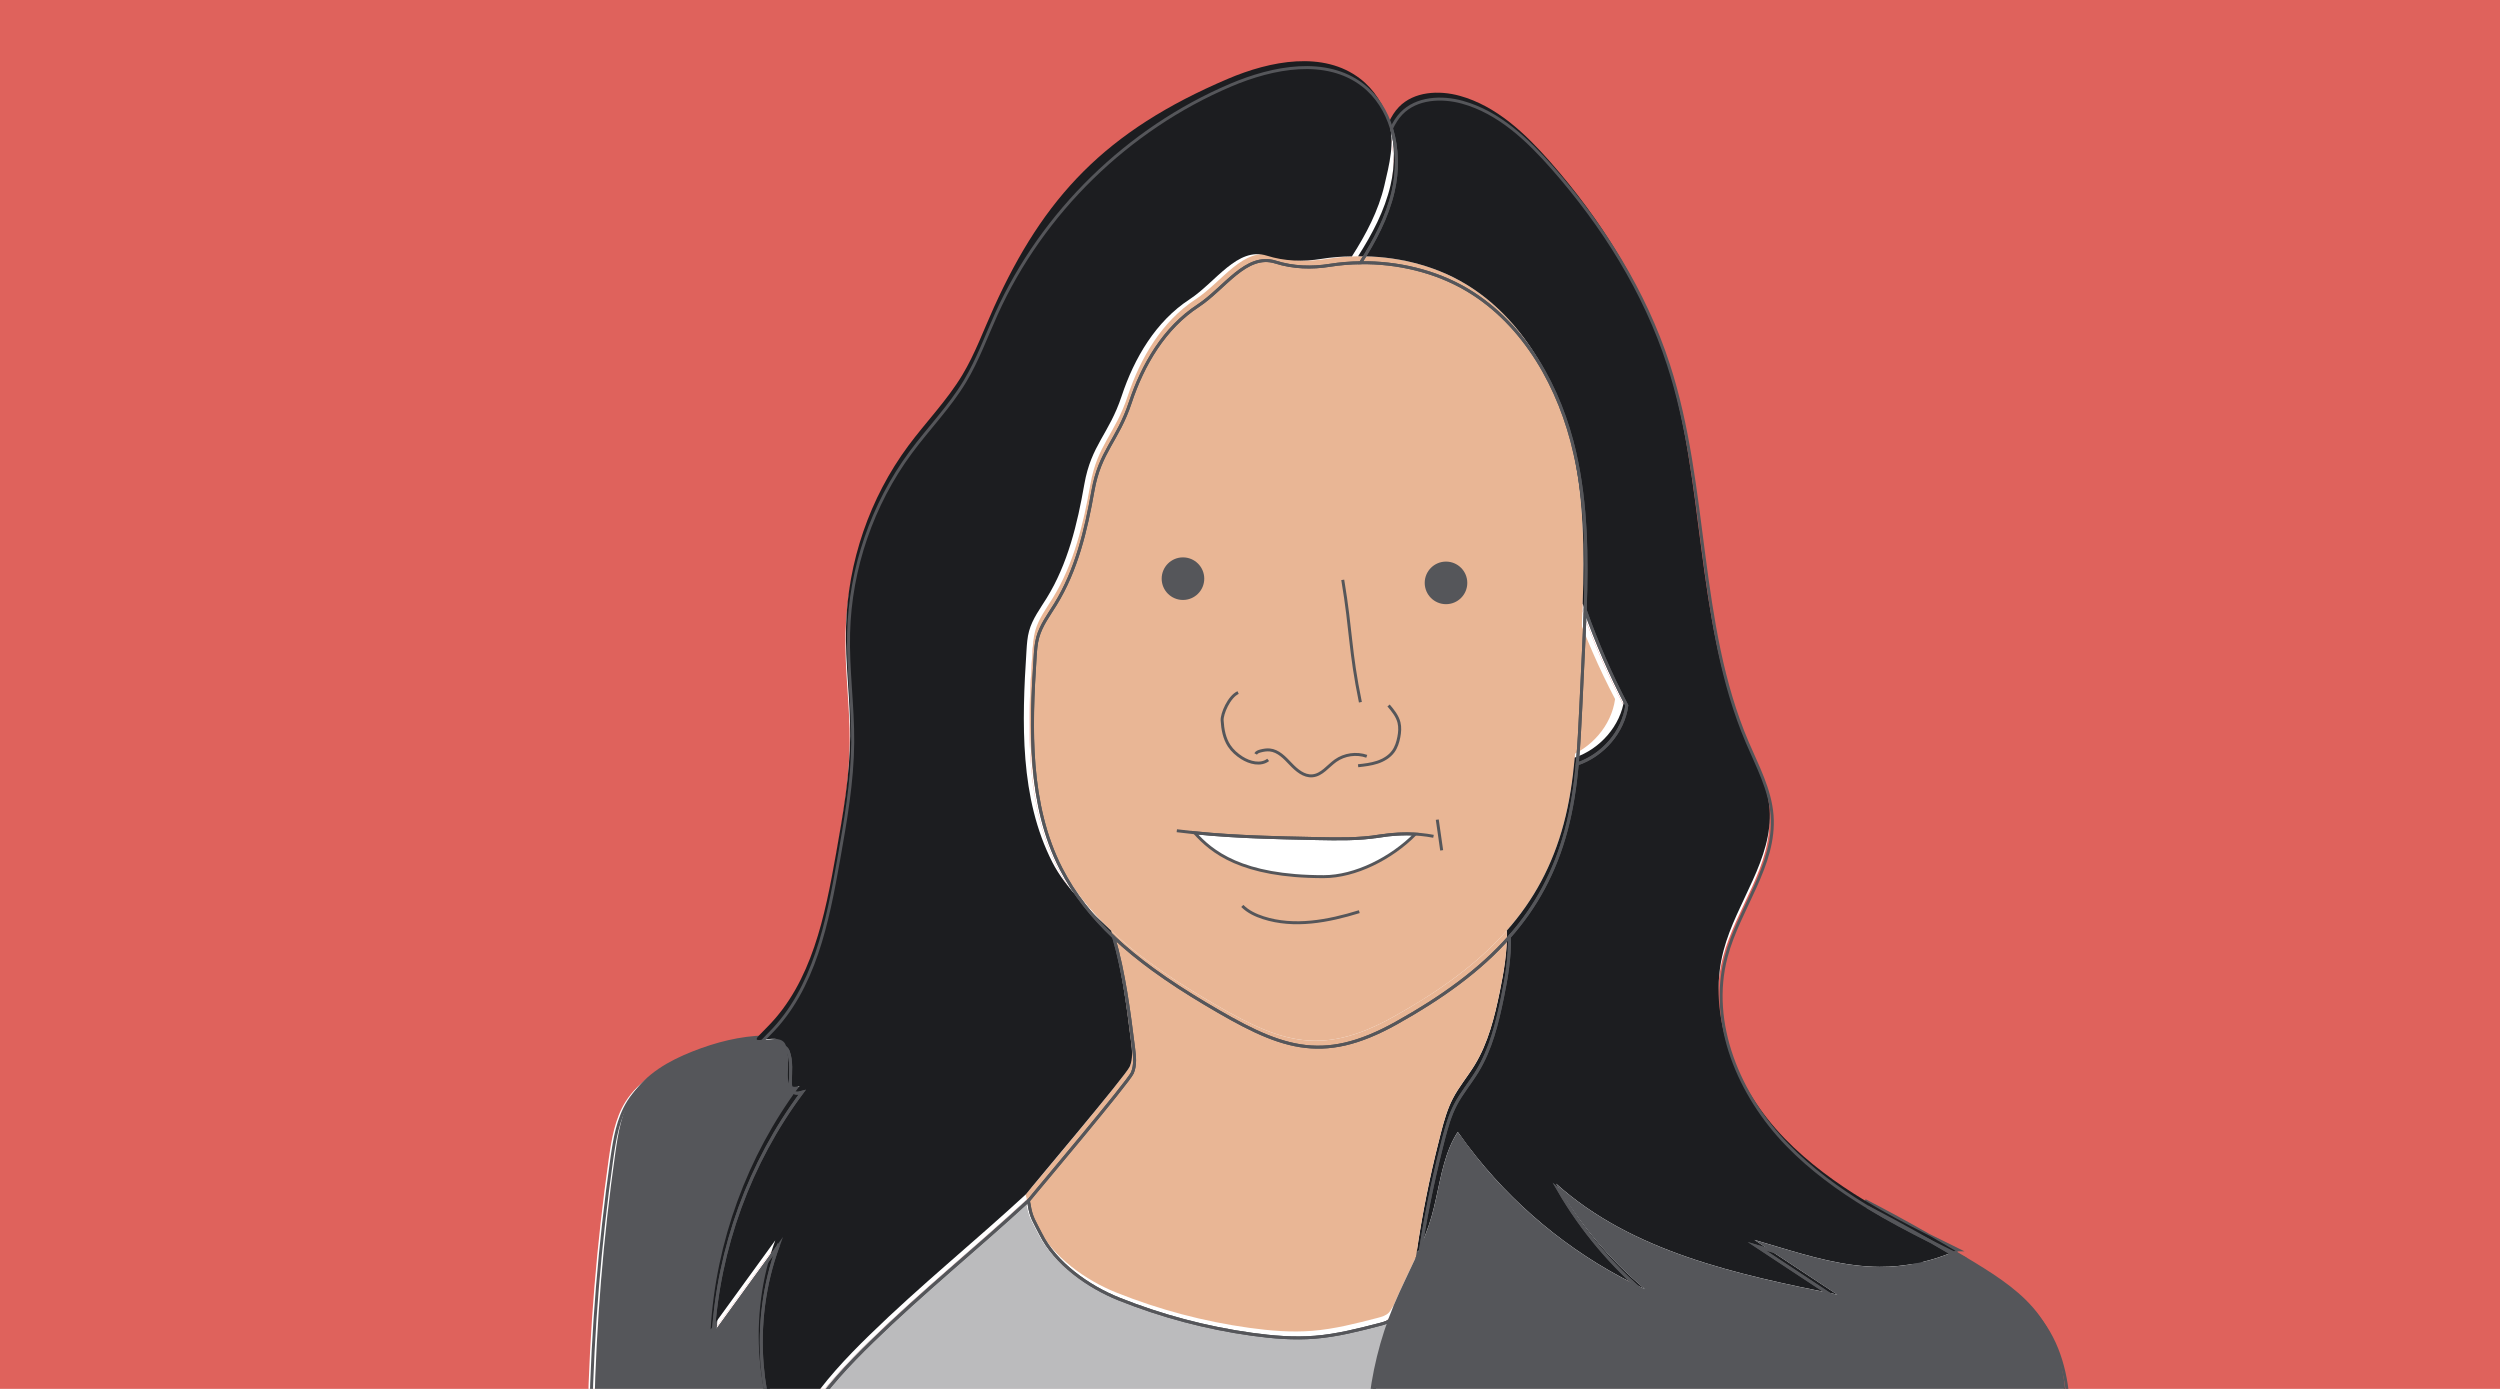 <?xml version="1.0" encoding="UTF-8"?>
<svg id="Layer_1" xmlns="http://www.w3.org/2000/svg" xmlns:xlink="http://www.w3.org/1999/xlink" version="1.1" viewBox="0 0 841.89 467.72">
  <!-- Generator: Adobe Illustrator 29.0.0, SVG Export Plug-In . SVG Version: 2.1.0 Build 186)  -->
  <defs>
    <style>
      .st0, .st1 {
        fill: none;
      }

      .st2 {
        fill: #bbbbbd;
      }

      .st3 {
        fill: #e9b695;
      }

      .st4 {
        fill: #55565a;
      }

      .st5 {
        fill: #df625c;
      }

      .st6 {
        fill: #fff;
      }

      .st7 {
        fill: #1c1d20;
      }

      .st8 {
        clip-path: url(#clippath);
      }

      .st1 {
        stroke: #55565a;
        stroke-miterlimit: 10;
      }
    </style>
    <clipPath id="clippath">
      <rect class="st0" width="841.89" height="467.72"/>
    </clipPath>
  </defs>
  <g class="st8">
    <rect class="st5" width="841.89" height="467.72"/>
    <g>
      <path class="st6" d="M659.23,423.05c-3.31-1.62-6.63-3.26-9.94-4.92,3.04,1.74,6.06,3.5,9.07,5.29.29-.13.58-.24.86-.37Z"/>
      <path class="st6" d="M531.31,238.26c-.3,6.33-.61,12.69-1.19,19.01,8.54-2.89,15.45-10.69,16.68-19.69-5.43-10.36-10.11-21.11-14.01-32.13-.17,4.81-.39,9.61-.61,14.4-.29,6.14-.58,12.27-.87,18.41Z"/>
      <path class="st6" d="M529.31,152.6c-4.97-21.96-16.78-43.33-36.1-54.88-10.92-6.53-23.87-9.41-36.07-9.25-1.74.02-3.46.1-5.17.24-1.74.15-3.47.35-5.16.62-6.11.99-12.39.79-18.29-1.08-9.94-3.15-17.21,8.91-26.09,14.72-11.31,7.4-18.59,19.74-22.84,32.56-4.25,12.83-10.23,16.41-12.57,29.72s-5.55,26.75-12.64,38.25c-2.21,3.59-4.83,7.04-5.95,11.11-.59,2.14-.74,4.37-.88,6.59-1.57,24.2-2.32,49.71,8.71,71.31,4.47,8.75,10.62,16.33,17.74,23.06,4.14,3.91,8.61,7.54,13.27,10.93,5.63,4.1,11.52,7.87,17.45,11.41,25.13,14.99,39.03,20.8,64.46,6.61,7.73-4.31,14.69-8.73,20.9-13.38,6.55-4.9,12.26-10.06,17.17-15.63,9.05-10.25,15.38-21.91,19.13-35.93,1.95-7.3,3.04-14.78,3.74-22.31.58-6.32.89-12.68,1.19-19.01.29-6.14.58-12.27.87-18.41.23-4.79.45-9.59.61-14.4.61-17.76.43-35.58-3.48-52.86Z"/>
      <path class="st6" d="M627.86,406.46c6.93,4.2,14.16,8.01,21.43,11.67-7.06-4.04-14.2-7.94-21.43-11.67Z"/>
      <path class="st6" d="M647.43,427.69c-.25-.13-.5-.27-.76-.4-.41.09-.82.17-1.22.25.66.05,1.32.11,1.98.15Z"/>
      <path class="st6" d="M649.29,418.13c-7.28-3.66-14.5-7.47-21.43-11.67-9.8-5.94-19.02-12.67-27-20.88-16.2-16.67-26.56-40.94-20.6-63.4,4.31-16.27,16.71-30.78,15.46-47.56-.65-8.69-4.94-16.61-8.36-24.63-17.04-39.96-13.1-85.94-26.56-127.24-7.97-24.48-21.94-46.75-38.94-66.09-8.41-9.57-18.14-18.81-30.41-22.22-7.05-1.96-15.47-1.51-20.55,3.76-1.42,1.47-2.47,3.2-3.34,5.05,2.06,6.78,2.16,14.36.53,21.29-2.01,8.6-6.16,16.44-10.94,23.93,12.2-.15,25.15,2.73,36.07,9.25,19.32,11.55,31.13,32.93,36.1,54.88,3.91,17.28,4.1,35.09,3.48,52.86,3.91,11.02,8.58,21.77,14.01,32.13-1.23,9-8.15,16.79-16.68,19.69-.69,7.53-1.78,15.01-3.74,22.31-3.75,14.02-10.08,25.68-19.13,35.93.21,6.84-.98,13.79-2.37,20.54-1.76,8.58-3.9,17.26-8.46,24.74-2.34,3.84-5.29,7.31-7.36,11.3-1.85,3.57-2.95,7.48-3.97,11.37-.23.89-.45,1.78-.67,2.66-3.16,12.42-5.68,25-7.53,37.68.12.1.23.21.35.31,1.83-4.07,3.49-8.2,4.71-12.49,2.18-7.67,3.09-16.08,6.13-23.28.74-1.75,1.6-3.43,2.64-5.01,2.01,2.88,4.12,5.69,6.32,8.43,15.17,18.9,34.71,34.3,56.7,44.5-11.94-9.97-22.11-22.05-29.9-35.51,25.54,22.99,60.99,30.6,94.69,37.36-9.31-6.14-18.62-12.29-27.93-18.43,2.49.74,4.98,1.49,7.47,2.23,11.35,3.39,22.9,6.81,34.75,6.86,4.23.02,8.46-.42,12.61-1.26.41-.08.82-.16,1.22-.25,4.02-.9,7.94-2.2,11.7-3.87-3.01-1.79-6.03-3.56-9.07-5.29Z"/>
      <path class="st6" d="M476.66,425.43c.2-.43.4-.87.59-1.31-.12-.1-.23-.21-.35-.31-.08.54-.17,1.08-.24,1.62Z"/>
      <path class="st6" d="M460.57,476.76c1.06-12.02,3.96-23.87,8.59-35.01-.56.78-.92,1.7-1.57,2.4-.97,1.06-2.44,1.46-3.83,1.82-7.24,1.87-14.51,3.75-21.96,4.35-7.09.57-14.23-.02-21.27-1-15.31-2.13-30.36-6.13-44.71-11.86-10.3-4.12-21.48-12.01-26.4-21.95-2.06-4.16-3.22-5.42-3.9-10.02-.06-.4-.11-.8-.17-1.2-17.68,16.31-35.47,30.64-52.7,47.43-7.87,7.67-15.57,15.84-21.47,25.03h189.39Z"/>
      <path class="st6" d="M507.26,315.51c-4.91,5.57-10.62,10.73-17.17,15.63-6.21,4.65-13.18,9.06-20.9,13.38-25.43,14.19-39.32,8.38-64.46-6.61-5.93-3.54-11.83-7.31-17.45-11.41-4.66-3.4-9.13-7.02-13.27-10.93,3.51,12.15,5.13,24.79,6.7,37.35.35,2.8.68,5.75-.41,8.35-1.26,3-32.26,39.82-34.96,43.02-.26.31.11.8.17,1.2.68,4.6,1.84,5.86,3.9,10.02,4.92,9.94,16.1,17.83,26.4,21.95,14.35,5.74,29.4,9.73,44.71,11.86,7.04.98,14.18,1.57,21.27,1,7.45-.6,14.73-2.48,21.96-4.35,1.39-.36,2.86-.77,3.83-1.82.65-.71,1.01-1.63,1.57-2.4.04-.1.08-.21.13-.31,2.26-5.41,4.93-10.67,7.38-16.01.08-.54.16-1.08.24-1.62,1.85-12.68,4.36-25.26,7.53-37.68.23-.89.44-1.78.67-2.66,1.02-3.89,2.12-7.8,3.97-11.37,2.07-3.99,5.02-7.46,7.36-11.3,4.56-7.48,6.69-16.16,8.46-24.74,1.39-6.75,2.58-13.7,2.37-20.54Z"/>
      <path class="st6" d="M695.66,476.76c-.19-11.3-2.47-22.54-9.04-31.55-5.55-7.61-13.64-12.91-21.66-17.83-2.18-1.34-4.39-2.65-6.59-3.96-3.76,1.67-7.68,2.97-11.7,3.87.25.13.5.27.76.4-.66-.04-1.32-.1-1.98-.15-4.15.84-8.38,1.28-12.61,1.26-11.85-.05-23.39-3.47-34.75-6.86-2.49-.74-4.98-1.49-7.47-2.23,9.31,6.14,18.62,12.29,27.93,18.43-33.69-6.76-69.14-14.37-94.69-37.36,7.79,13.46,17.96,25.54,29.9,35.51-21.99-10.2-41.53-25.6-56.7-44.5-2.2-2.74-4.31-5.55-6.32-8.43-1.04,1.58-1.9,3.26-2.64,5.01-3.04,7.2-3.95,15.61-6.13,23.28-1.22,4.29-2.89,8.42-4.71,12.49-.2.44-.39.87-.59,1.31-2.44,5.34-5.11,10.59-7.38,16.01-.04.1-.08.21-.13.31-4.62,11.14-7.52,22.99-8.59,35.01h235.09Z"/>
      <path class="st6" d="M258.64,476.76c-1.5-5.55-2.5-11.24-2.98-16.98-1.12-13.52.61-27.28,5.28-40.02-7.27,10.02-14.54,20.04-21.81,30.06,1.74-29.46,12.29-58.34,29.95-81.98-6.81,2.02-2.13-7.24-4.71-13.85-1.85-4.74-12.69.79-8.97-3.14-8.34.18-16.58,2.29-24.36,5.36-7.96,3.14-15.87,7.57-20.41,14.82-3.57,5.7-4.68,12.56-5.63,19.22-4.08,28.66-6.45,57.57-7.1,86.52h60.75Z"/>
      <path class="st6" d="M260.94,419.77c-4.67,12.74-6.4,26.5-5.28,40.02.48,5.74,1.48,11.42,2.98,16.98h12.54c5.9-9.19,13.6-17.36,21.47-25.03,17.22-16.79,35.01-31.12,52.7-47.43,2.18-2.86,33.7-40.02,34.96-43.02,1.09-2.6.76-5.55.41-8.35-1.57-12.57-3.19-25.2-6.7-37.35-7.12-6.73-13.27-14.32-17.74-23.06-11.03-21.6-10.28-47.1-8.71-71.31.14-2.21.29-4.45.88-6.59,1.12-4.07,3.73-7.52,5.95-11.11,7.09-11.5,10.31-24.94,12.64-38.25s8.32-16.89,12.57-29.72c4.25-12.83,11.53-25.17,22.84-32.56,8.89-5.81,16.15-17.87,26.09-14.72,5.9,1.87,12.18,2.07,18.29,1.08,1.69-.27,3.41-.48,5.16-.62,1.7-.14,3.43-.22,5.17-.24,4.79-7.49,8.93-15.33,10.94-23.93,1.62-6.93,1.53-14.51-.53-21.29-1.75-5.75-4.91-10.93-9.7-14.61-12.35-9.5-30.19-6.07-44.53.04-34.58,14.72-63.28,42.75-78.81,76.97-3.46,7.63-6.31,15.57-10.62,22.75-5.17,8.61-12.28,15.86-18.25,23.93-12.95,17.51-20.36,39.06-20.92,60.84-.32,12.3,1.49,24.57,1.39,36.87-.11,13.32-2.44,26.5-4.77,39.62-3.72,20.93-8.13,43.24-23.12,58.31-.91.92-1.89,1.89-2.83,2.89-3.72,3.94,7.12-1.6,8.97,3.14,2.58,6.62-2.1,15.87,4.71,13.85-17.65,23.64-28.2,52.52-29.95,81.98,7.27-10.02,14.54-20.04,21.81-30.06Z"/>
    </g>
    <g>
      <path class="st1" d="M659.4,420.89c-3.31-1.62-6.63-3.26-9.94-4.92,3.04,1.74,6.06,3.5,9.07,5.29.29-.13.58-.24.86-.37Z"/>
      <path class="st3" d="M528.4,236.1c-.3,6.33-.61,12.69-1.19,19.01,8.54-2.89,15.45-10.69,16.68-19.69-5.43-10.36-10.11-21.11-14.01-32.13-.17,4.81-.39,9.61-.61,14.4-.29,6.14-.58,12.27-.87,18.41Z"/>
      <path class="st3" d="M529.49,150.44c-4.97-21.96-16.78-43.33-36.1-54.88-10.92-6.53-23.87-9.41-36.07-9.25-1.74.02-3.46.1-5.17.24-1.74.15-3.47.35-5.16.62-6.11.99-12.39.79-18.29-1.08-9.94-3.15-17.21,8.91-26.09,14.72-11.31,7.4-18.59,19.74-22.84,32.56-4.25,12.83-10.23,16.41-12.57,29.72s-5.55,26.75-12.64,38.25c-2.21,3.59-4.83,7.04-5.95,11.11-.59,2.14-.74,4.37-.88,6.59-1.57,24.2-2.32,49.71,8.71,71.31,4.47,8.75,10.62,16.33,17.74,23.06,4.14,3.91,8.61,7.54,13.27,10.93,5.63,4.1,11.52,7.87,17.45,11.41,25.13,14.99,39.03,20.8,64.46,6.61,7.73-4.31,14.69-8.73,20.9-13.38,6.55-4.9,12.26-10.06,17.17-15.63,9.05-10.25,15.38-21.91,19.13-35.93,1.95-7.3,3.04-14.78,3.74-22.31.58-6.32.89-12.68,1.19-19.01.29-6.14.58-12.27.87-18.41.23-4.79.45-9.59.61-14.4.61-17.76.43-35.58-3.48-52.86Z"/>
      <path class="st1" d="M628.03,404.29c6.93,4.2,14.16,8.01,21.43,11.67-7.06-4.04-14.2-7.94-21.43-11.67Z"/>
      <path class="st1" d="M647.6,425.53c-.25-.13-.5-.27-.76-.4-.41.09-.82.17-1.22.25.66.05,1.32.11,1.98.15Z"/>
      <path class="st7" d="M649.47,415.97c-7.28-3.66-14.5-7.47-21.43-11.67-9.8-5.94-19.02-12.67-27-20.88-16.2-16.67-26.56-40.94-20.6-63.4,4.31-16.27,16.71-30.78,15.46-47.56-.65-8.69-4.94-16.61-8.36-24.63-17.04-39.96-13.1-85.94-26.56-127.24-7.97-24.48-21.94-46.75-38.94-66.09-8.41-9.57-18.14-18.81-30.41-22.22-7.05-1.96-15.47-1.51-20.55,3.76-1.42,1.47-2.47,3.2-3.34,5.05,2.06,6.78,2.16,14.36.53,21.29-2.01,8.6-6.16,16.44-10.94,23.93,12.2-.15,25.15,2.73,36.07,9.25,19.32,11.55,31.13,32.93,36.1,54.88,3.91,17.28,4.1,35.09,3.48,52.86,3.91,11.02,8.58,21.77,14.01,32.13-1.23,9-8.15,16.79-16.68,19.69-.69,7.53-1.78,15.01-3.74,22.31-3.75,14.02-10.08,25.68-19.13,35.93.21,6.84-.98,13.79-2.37,20.54-1.76,8.58-3.9,17.26-8.46,24.74-2.34,3.84-5.29,7.31-7.36,11.3-1.85,3.57-2.95,7.48-3.97,11.37-.23.89-.45,1.78-.67,2.66-3.16,12.42-5.68,25-7.53,37.68.12.1.23.21.35.31,1.83-4.07,3.49-8.2,4.71-12.49,2.18-7.67,3.09-16.08,6.13-23.28.74-1.75,1.6-3.43,2.64-5.01,2.01,2.88,4.12,5.69,6.32,8.43,15.17,18.9,34.71,34.3,56.7,44.5-11.94-9.97-22.11-22.05-29.9-35.51,25.54,22.99,60.99,30.6,94.69,37.36-9.31-6.14-18.62-12.29-27.93-18.43,2.49.74,4.98,1.49,7.47,2.23,11.35,3.39,22.9,6.81,34.75,6.86,4.23.02,8.46-.42,12.61-1.26.41-.08.82-.16,1.22-.25,4.02-.9,7.94-2.2,11.7-3.87-3.01-1.79-6.03-3.56-9.07-5.29Z"/>
      <path class="st1" d="M476.83,423.27c.2-.43.4-.87.59-1.31-.12-.1-.23-.21-.35-.31-.08.54-.17,1.08-.24,1.62Z"/>
      <path class="st2" d="M460.74,476.66c1.06-12.02,3.96-23.87,8.59-35.01-.56.78-.92,1.7-1.57,2.4-.97,1.06-2.44,1.46-3.83,1.82-7.24,1.87-14.51,3.75-21.96,4.35-7.09.57-14.23-.02-21.27-1-15.31-2.13-30.36-6.13-44.71-11.86-10.3-4.12-21.48-12.01-26.4-21.95-2.06-4.16-3.22-5.42-3.9-10.02-.06-.4-.11-.8-.17-1.2-17.68,16.31-35.47,30.64-52.7,47.43-7.87,7.67-15.57,15.84-21.47,25.03h189.39Z"/>
      <path class="st3" d="M507.43,313.35c-4.91,5.57-10.62,10.73-17.17,15.63-6.21,4.65-13.18,9.06-20.9,13.38-25.43,14.19-39.32,8.38-64.46-6.61-5.93-3.54-11.83-7.31-17.45-11.41-4.66-3.4-9.13-7.02-13.27-10.93,3.51,12.15,5.13,24.79,6.7,37.35.35,2.8.68,5.75-.41,8.35-1.26,3-32.26,39.82-34.96,43.02-.26.31.11.8.17,1.2.68,4.6,1.84,5.86,3.9,10.02,4.92,9.94,16.1,17.83,26.4,21.95,14.35,5.74,29.4,9.73,44.71,11.86,7.04.98,14.18,1.57,21.27,1,7.45-.6,14.73-2.48,21.96-4.35,1.39-.36,2.86-.77,3.83-1.82.65-.71,1.01-1.63,1.57-2.4.04-.1.08-.21.13-.31,2.26-5.41,4.93-10.67,7.38-16.01.08-.54.16-1.08.24-1.62,1.85-12.68,4.36-25.26,7.53-37.68.23-.89.44-1.78.67-2.66,1.02-3.89,2.12-7.8,3.97-11.37,2.07-3.99,5.02-7.46,7.36-11.3,4.56-7.48,6.69-16.16,8.46-24.74,1.39-6.75,2.58-13.7,2.37-20.54Z"/>
      <path class="st4" d="M695.83,474.6c-.19-11.3-2.47-22.54-9.04-31.55-5.55-7.61-13.64-12.91-21.66-17.83-2.18-1.34-4.39-2.65-6.59-3.96-3.76,1.67-7.68,2.97-11.7,3.87.25.13.5.27.76.4-.66-.04-1.32-.1-1.98-.15-4.15.84-8.38,1.28-12.61,1.26-11.85-.05-23.39-3.47-34.75-6.86-2.49-.74-4.98-1.49-7.47-2.23,9.31,6.14,18.62,12.29,27.93,18.43-33.69-6.76-69.14-14.37-94.69-37.36,7.79,13.46,17.96,25.54,29.9,35.51-21.99-10.2-41.53-25.6-56.7-44.5-2.2-2.74-4.31-5.55-6.32-8.43-1.04,1.58-1.9,3.26-2.64,5.01-3.04,7.2-3.95,15.61-6.13,23.28-1.22,4.29-2.89,8.42-4.71,12.49-.2.44-.39.87-.59,1.31-2.44,5.34-5.11,10.59-7.38,16.01-.04.1-.08.21-.13.31-4.62,11.14-7.52,22.99-8.59,35.01h235.09Z"/>
      <path class="st4" d="M260.88,474.6c-1.5-5.55-2.5-11.24-2.98-16.98-1.12-13.52.61-27.28,5.28-40.02-7.27,10.02-14.54,20.04-21.81,30.06,1.74-29.46,12.29-58.34,29.95-81.98-6.81,2.02-2.13-7.24-4.71-13.85-1.85-4.74-12.69.79-8.97-3.14-8.34.18-16.58,2.29-24.36,5.36-7.96,3.14-15.87,7.57-20.41,14.82-3.57,5.7-4.68,12.56-5.63,19.22-4.08,28.66-6.45,57.57-7.1,86.52h60.75Z"/>
      <path class="st7" d="M261.11,417.61c-4.67,12.74-6.4,26.5-5.28,40.02.48,5.74,1.48,11.42,2.98,16.98h12.54c5.9-9.19,13.6-17.36,21.47-25.03,17.22-16.79,35.01-31.12,52.7-47.43,2.18-2.86,33.7-40.02,34.96-43.02,1.09-2.6.76-5.55.41-8.35-1.57-12.57-3.19-25.2-6.7-37.35-7.12-6.73-15.33-14.32-19.8-23.06-11.03-21.6-10.28-47.1-8.71-71.31.14-2.21.29-4.45.88-6.59,1.12-4.07,3.73-7.52,5.95-11.11,7.09-11.5,10.31-24.94,12.64-38.25s8.32-16.89,12.57-29.72c4.25-12.83,11.53-25.17,22.84-32.56,8.89-5.81,16.15-17.87,26.09-14.72,5.9,1.87,12.18,2.07,18.29,1.08,1.69-.27,3.41-.48,5.16-.62,1.7-.14,3.43-.22,5.17-.24,4.79-7.49,8.93-15.33,10.94-23.93,1.62-6.93,3.59-14.51,1.53-21.29-1.75-5.75-4.91-10.93-9.7-14.61-12.35-9.5-30.19-6.07-44.53.04-41.39,17.61-61.97,39.85-78.81,76.97-3.46,7.63-6.31,15.57-10.62,22.75-5.17,8.61-12.28,15.86-18.25,23.93-12.95,17.51-20.36,39.06-20.92,60.84-.32,12.3,1.49,24.57,1.39,36.87-.11,13.32-2.44,26.5-4.77,39.62-3.72,20.93-8.13,43.24-23.12,58.31-.91.92-1.89,1.89-2.83,2.89-3.72,3.94,7.12-1.6,8.97,3.14,2.58,6.62-2.1,15.87,4.71,13.85-17.65,23.64-28.2,52.52-29.95,81.98,7.27-10.02,14.54-20.04,21.81-30.06Z"/>
    </g>
    <path class="st1" d="M460.27,254.69c-3.47-1.22-7.52-.65-10.52,1.48-2.56,1.82-4.63,4.8-7.76,5.09-2.88.27-5.37-1.89-7.36-3.99-1.99-2.1-4.17-4.45-7.05-4.72-1.02-.1-2.05.08-3.04.33-.66.16-1.37.41-1.69,1.01"/>
    <path class="st1" d="M457.35,257.87c2.18-.24,4.38-.49,6.47-1.18,2.08-.69,4.07-1.86,5.36-3.64,1.03-1.42,1.56-3.13,1.89-4.85.31-1.61.44-3.28.05-4.87-.54-2.2-2.05-4.02-3.51-5.76"/>
    <path class="st1" d="M427.07,255.9c-2.51,1.93-6.21.99-8.88-.71-1.66-1.06-3.18-2.39-4.26-4.04-1.64-2.5-2.2-5.57-2.37-8.56-.12-2.19,2.29-7.95,5.38-9.37"/>
    <path class="st6" d="M464.51,281.56c-6.9,1.12-13.93.98-20.92.84-13.78-.28-27.6-.56-41.3-1.96,5.67,6.3,15.63,14.79,43.45,14.78,10.65,0,22.88-6.22,30.87-14.33-3.84-.22-7.84,0-12.11.68Z"/>
    <path class="st1" d="M457.75,307.01c-10.49,3.24-21.9,5.41-32.35,2.04-2.59-.84-5.13-2.04-7.05-3.97"/>
    <path class="st1" d="M484.01,276.02l1.48,10.34"/>
    <path class="st1" d="M458.12,236.48c-3.59-17.48-3.01-23.62-5.94-41.21"/>
    <g>
      <path class="st1" d="M660.26,423.05c-3.31-1.62-6.63-3.26-9.94-4.92,3.04,1.74,6.06,3.5,9.07,5.29.29-.13.58-.24.86-.37Z"/>
      <path class="st1" d="M532.34,238.26c-.3,6.33-.61,12.69-1.19,19.01,8.54-2.89,15.45-10.69,16.68-19.69-5.43-10.36-10.11-21.11-14.01-32.13-.17,4.81-.39,9.61-.61,14.4-.29,6.14-.58,12.27-.87,18.41Z"/>
      <path class="st1" d="M530.34,152.6c-4.97-21.96-16.78-43.33-36.1-54.88-10.92-6.53-23.87-9.41-36.07-9.25-1.74.02-3.46.1-5.17.24-1.74.15-3.47.35-5.16.62-6.11.99-12.39.79-18.29-1.08-9.94-3.15-17.21,8.91-26.09,14.72-11.31,7.4-18.59,19.74-22.84,32.56-4.25,12.83-10.23,16.41-12.57,29.72-2.34,13.31-5.55,26.75-12.64,38.25-2.21,3.59-4.83,7.04-5.95,11.11-.59,2.14-.74,4.37-.88,6.59-1.57,24.2-2.32,49.71,8.71,71.31,4.47,8.75,10.62,16.33,17.74,23.06,4.14,3.91,8.61,7.54,13.27,10.93,5.63,4.1,11.52,7.87,17.45,11.41,25.13,14.99,39.03,20.8,64.46,6.61,7.73-4.31,14.69-8.73,20.9-13.38,6.55-4.9,12.26-10.06,17.17-15.63,9.05-10.25,15.38-21.91,19.13-35.93,1.95-7.3,3.04-14.78,3.74-22.31.58-6.32.89-12.68,1.19-19.01.29-6.14.58-12.27.87-18.41.23-4.79.45-9.59.61-14.4.61-17.76.43-35.58-3.48-52.86Z"/>
      <path class="st1" d="M628.89,406.46c6.93,4.2,14.16,8.01,21.43,11.67-7.06-4.04-14.2-7.94-21.43-11.67Z"/>
      <path class="st1" d="M648.46,427.69c-.25-.13-.5-.27-.76-.4-.41.09-.82.17-1.22.25.66.05,1.32.11,1.98.15Z"/>
      <path class="st1" d="M650.33,418.13c-7.28-3.66-14.5-7.47-21.43-11.67-9.8-5.94-19.02-12.67-27-20.88-16.2-16.67-26.56-40.94-20.6-63.4,4.31-16.27,16.71-30.78,15.46-47.56-.65-8.69-4.94-16.61-8.36-24.63-17.04-39.96-13.1-85.94-26.56-127.24-7.97-24.48-21.94-46.75-38.94-66.09-8.41-9.57-18.14-18.81-30.41-22.22-7.05-1.96-15.47-1.51-20.55,3.76-1.42,1.47-2.47,3.2-3.34,5.05,2.06,6.78,2.16,14.36.53,21.29-2.01,8.6-6.16,16.44-10.94,23.93,12.2-.15,25.15,2.73,36.07,9.25,19.32,11.55,31.13,32.93,36.1,54.88,3.91,17.28,4.1,35.09,3.48,52.86,3.91,11.02,8.58,21.77,14.01,32.13-1.23,9-8.15,16.79-16.68,19.69-.69,7.53-1.78,15.01-3.74,22.31-3.75,14.02-10.08,25.68-19.13,35.93.21,6.84-.98,13.79-2.37,20.54-1.76,8.58-3.9,17.26-8.46,24.74-2.34,3.84-5.29,7.31-7.36,11.3-1.85,3.57-2.95,7.48-3.97,11.37-.23.89-.45,1.78-.67,2.66-3.16,12.42-5.68,25-7.53,37.68.12.1.23.21.35.31,1.83-4.07,3.49-8.2,4.71-12.49,2.18-7.67,3.09-16.08,6.13-23.28.74-1.75,1.6-3.43,2.64-5.01,2.01,2.88,4.12,5.69,6.32,8.43,15.17,18.9,34.71,34.3,56.7,44.5-11.94-9.97-22.11-22.05-29.9-35.51,25.54,22.99,60.99,30.6,94.69,37.36-9.31-6.14-18.62-12.29-27.93-18.43,2.49.74,4.98,1.49,7.47,2.23,11.35,3.39,22.9,6.81,34.75,6.86,4.23.02,8.46-.42,12.61-1.26.41-.08.82-.16,1.22-.25,4.02-.9,7.94-2.2,11.7-3.87-3.01-1.79-6.03-3.56-9.07-5.29Z"/>
      <path class="st1" d="M477.69,425.43c.2-.43.4-.87.59-1.31-.12-.1-.23-.21-.35-.31-.08.54-.17,1.08-.24,1.62Z"/>
      <path class="st1" d="M461.6,476.76c1.06-12.02,3.96-23.87,8.59-35.01-.56.78-.92,1.7-1.57,2.4-.97,1.06-2.44,1.46-3.83,1.82-7.24,1.87-14.51,3.75-21.96,4.35-7.09.57-14.23-.02-21.27-1-15.31-2.13-30.36-6.13-44.71-11.86-10.3-4.12-21.48-12.01-26.4-21.95-2.06-4.16-3.22-5.42-3.9-10.02-.06-.4-.11-.8-.17-1.2-17.68,16.31-35.47,30.64-52.7,47.43-7.87,7.67-15.57,15.84-21.47,25.03h189.39Z"/>
      <path class="st1" d="M508.29,315.51c-4.91,5.57-10.62,10.73-17.17,15.63-6.21,4.65-13.18,9.06-20.9,13.38-25.43,14.19-39.32,8.38-64.46-6.61-5.93-3.54-11.83-7.31-17.45-11.41-4.66-3.4-9.13-7.02-13.27-10.93,3.51,12.15,5.13,24.79,6.7,37.35.35,2.8.68,5.75-.41,8.35-1.26,3-32.26,39.82-34.96,43.02-.26.31.11.8.17,1.2.68,4.6,1.84,5.86,3.9,10.02,4.92,9.94,16.1,17.83,26.4,21.95,14.35,5.74,29.4,9.73,44.71,11.86,7.04.98,14.18,1.57,21.27,1,7.45-.6,14.73-2.48,21.96-4.35,1.39-.36,2.86-.77,3.83-1.82.65-.71,1.01-1.63,1.57-2.4.04-.1.08-.21.13-.31,2.26-5.41,4.93-10.67,7.38-16.01.08-.54.16-1.08.24-1.62,1.85-12.68,4.36-25.26,7.53-37.68.23-.89.44-1.78.67-2.66,1.02-3.89,2.12-7.8,3.97-11.37,2.07-3.99,5.02-7.46,7.36-11.3,4.56-7.48,6.69-16.16,8.46-24.74,1.39-6.75,2.58-13.7,2.37-20.54Z"/>
      <path class="st1" d="M696.69,476.76c-.19-11.3-2.47-22.54-9.04-31.55-5.55-7.61-13.64-12.91-21.66-17.83-2.18-1.34-4.39-2.65-6.59-3.96-3.76,1.67-7.68,2.97-11.7,3.87.25.13.5.27.76.4-.66-.04-1.32-.1-1.98-.15-4.15.84-8.38,1.28-12.61,1.26-11.85-.05-23.39-3.47-34.75-6.86-2.49-.74-4.98-1.49-7.47-2.23,9.31,6.14,18.62,12.29,27.93,18.43-33.69-6.76-69.14-14.37-94.69-37.36,7.79,13.46,17.96,25.54,29.9,35.51-21.99-10.2-41.53-25.6-56.7-44.5-2.2-2.74-4.31-5.55-6.32-8.43-1.04,1.58-1.9,3.26-2.64,5.01-3.04,7.2-3.95,15.61-6.13,23.28-1.22,4.29-2.89,8.42-4.71,12.49-.2.44-.39.87-.59,1.31-2.44,5.34-5.11,10.59-7.38,16.01-.04.1-.08.21-.13.31-4.62,11.14-7.52,22.99-8.59,35.01h235.09Z"/>
      <path class="st1" d="M259.67,476.76c-1.5-5.55-2.5-11.24-2.98-16.98-1.12-13.52.61-27.28,5.28-40.02-7.27,10.02-14.54,20.04-21.81,30.06,1.74-29.46,12.29-58.34,29.95-81.98-6.81,2.02-2.13-7.24-4.71-13.85-1.85-4.74-12.69.79-8.97-3.14-8.34.18-16.58,2.29-24.36,5.36-7.96,3.14-15.87,7.57-20.41,14.82-3.57,5.7-4.68,12.56-5.63,19.22-4.08,28.66-6.45,57.57-7.1,86.52h60.75Z"/>
      <path class="st1" d="M261.97,419.77c-4.67,12.74-6.4,26.5-5.28,40.02.48,5.74,1.48,11.42,2.98,16.98h12.54c5.9-9.19,13.6-17.36,21.47-25.03,17.22-16.79,35.01-31.12,52.7-47.43,2.18-2.86,33.7-40.02,34.96-43.02,1.09-2.6.76-5.55.41-8.35-1.57-12.57-3.19-25.2-6.7-37.35-7.12-6.73-13.27-14.32-17.74-23.06-11.03-21.6-10.28-47.1-8.71-71.31.14-2.21.29-4.45.88-6.59,1.12-4.07,3.73-7.52,5.95-11.11,7.09-11.5,10.31-24.94,12.64-38.25,2.34-13.31,8.32-16.89,12.57-29.72,4.25-12.83,11.53-25.17,22.84-32.56,8.89-5.81,16.15-17.87,26.09-14.72,5.9,1.87,12.18,2.07,18.29,1.08,1.69-.27,3.41-.48,5.16-.62,1.7-.14,3.43-.22,5.17-.24,4.79-7.49,8.93-15.33,10.94-23.93,1.62-6.93,1.53-14.51-.53-21.29-1.75-5.75-4.91-10.93-9.7-14.61-12.35-9.5-30.19-6.07-44.53.04-34.58,14.72-63.28,42.75-78.81,76.97-3.46,7.63-6.31,15.57-10.62,22.75-5.17,8.61-12.28,15.86-18.25,23.93-12.95,17.51-20.36,39.06-20.92,60.84-.32,12.3,1.49,24.57,1.39,36.87-.11,13.32-2.44,26.5-4.77,39.62-3.72,20.93-8.13,43.24-23.12,58.31-.91.92-1.89,1.89-2.83,2.89-3.72,3.94,7.12-1.6,8.97,3.14,2.58,6.62-2.1,15.87,4.71,13.85-17.65,23.64-28.2,52.52-29.95,81.98,7.27-10.02,14.54-20.04,21.81-30.06Z"/>
    </g>
    <circle class="st4" cx="398.37" cy="194.87" r="7.17"/>
    <circle class="st4" cx="486.95" cy="196.29" r="7.17"/>
    <path class="st1" d="M482.74,281.63c-5.72-1.09-11.65-1.11-18.22-.07-6.9,1.12-13.93.98-20.92.84-15.8-.32-31.63-.64-47.3-2.65"/>
    <path class="st1" d="M464.51,281.56c-6.9,1.12-13.93.98-20.92.84-13.78-.28-27.6-.56-41.3-1.96,5.67,6.3,15.63,14.79,43.45,14.78,10.65,0,22.88-6.22,30.87-14.33-3.84-.22-7.84,0-12.11.68Z"/>
  </g>
</svg>
